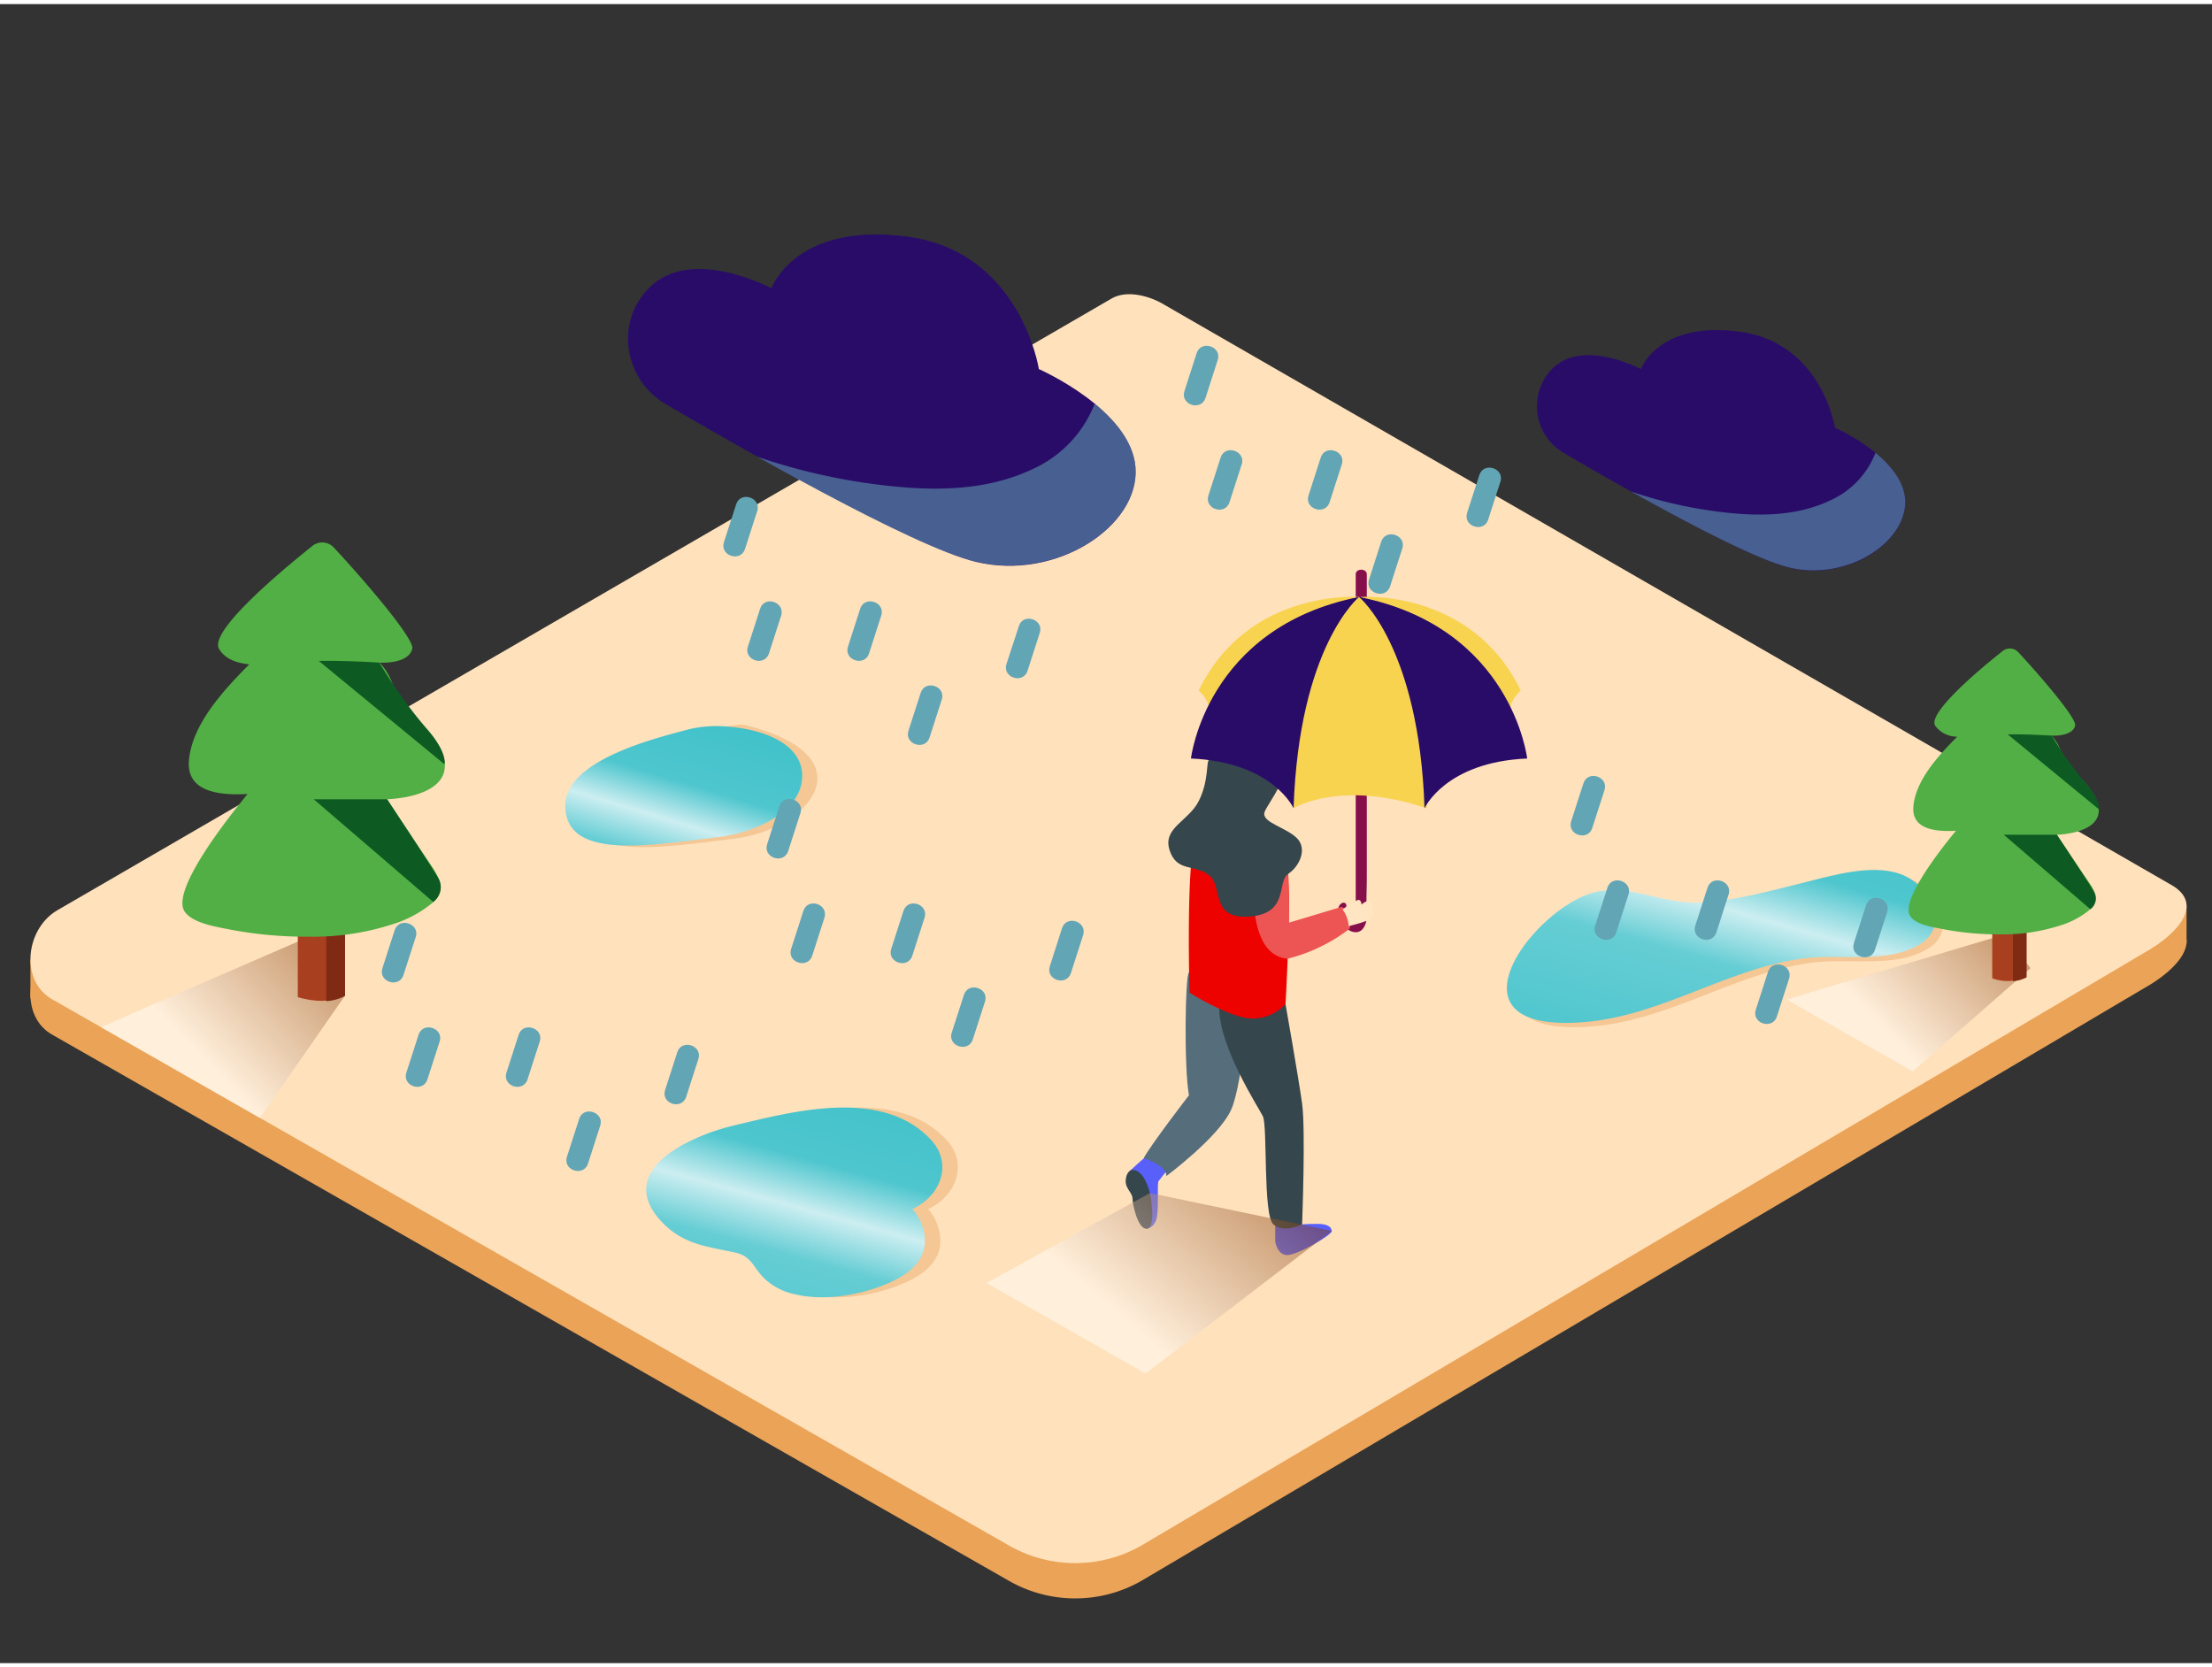 <svg xmlns="http://www.w3.org/2000/svg" xmlns:xlink="http://www.w3.org/1999/xlink" viewBox="0 0 400 300" width="406" height="306" class="illustration styles_illustrationTablet__1DWOa"><rect x="0" y="0" width="400" height="300" fill="#333333" stroke="none"/><defs><linearGradient id="linear-gradient" x1="149.68" y1="191.44" x2="131.48" y2="257.35" gradientUnits="userSpaceOnUse"><stop offset="0" stop-color="#3fc1c9"></stop><stop offset="0.26" stop-color="#4fc6ce"></stop><stop offset="0.39" stop-color="#cceef1"></stop><stop offset="0.52" stop-color="#65cdd4"></stop><stop offset="1" stop-color="#3fc1c9"></stop></linearGradient><linearGradient id="linear-gradient-2" x1="321.22" y1="135.86" x2="300.96" y2="208.03" xlink:href="#linear-gradient"></linearGradient><linearGradient id="linear-gradient-3" x1="128.26" y1="127.04" x2="112.11" y2="180.35" xlink:href="#linear-gradient"></linearGradient><linearGradient id="linear-gradient-4" x1="59.44" y1="167.37" x2="35.96" y2="190" gradientUnits="userSpaceOnUse"><stop offset="0" stop-color="#78b46a"></stop><stop offset="0.03" stop-color="#7f3500"></stop><stop offset="1" stop-color="#fff"></stop></linearGradient><linearGradient id="linear-gradient-5" x1="226.18" y1="207.19" x2="201.31" y2="236.29" xlink:href="#linear-gradient-4"></linearGradient><linearGradient id="linear-gradient-6" x1="360.96" y1="161.92" x2="338.64" y2="183.43" xlink:href="#linear-gradient-4"></linearGradient></defs><title>ZZZ</title><g style="isolation: isolate;"><g id="Layer_2" data-name="Layer 2"><polygon points="395.4 169.88 395.4 163.14 390.7 165.36 395.4 169.88" fill="#eaa357"></polygon><polygon points="5.5 172.82 5.5 179.83 10.49 175.62 5.5 172.82" fill="#eaa357"></polygon><path d="M206.23,285.22,387.82,177.9c5.78-3.25,10.74-8.58,5.1-12.07L210.68,60.8c-2.73-1.69-6.89-2.8-9.67-1.19L10.39,170.24c-5.78,3.36-6.82,12.73-1,16.09l172.94,98.72A24.15,24.15,0,0,0,206.23,285.22Z" fill="#eaa357"></path><path d="M206.23,278.84,387.82,171.51c5.78-3.25,10.74-8.58,5.1-12.07l-182.25-105c-2.73-1.69-6.89-2.8-9.67-1.19L10.39,163.85c-5.78,3.36-6.82,12.73-1,16.09l172.94,98.72A24.15,24.15,0,0,0,206.23,278.84Z" fill="#ffe1bc"></path><path d="M120.33,72.31c-7.17-4.21-9.06-14-3.62-20.26q.29-.33.6-.66c7.59-7.85,22.19,0,22.19,0s4.24-12,24.52-9.35C184.62,44.76,187.86,66,187.86,66s16.76,7.35,17.48,17.86-14.28,20.5-28.87,17C164.9,98.05,133.05,79.77,120.33,72.31Z" fill="#290C68"></path><path d="M205.34,83.83c-.32-4.58-3.68-8.56-7.37-11.6a21.56,21.56,0,0,1-11.21,11.84c-8.64,4.13-18.48,4-27.78,2.85a109.64,109.64,0,0,1-22-5.05c14.25,8,31.56,17.06,39.44,18.95C191.07,104.33,206.07,94.34,205.34,83.83Z" fill="#62a5b5" opacity="0.54"></path><path d="M247.16,164.44c-.14-2.14,0-4.3,0-6.44V103.1c0-1.09-2-1.09-2,0v58.58c0,.66.31,3.62-.32,3.87a.85.85,0,0,1-.87-.22,1.72,1.72,0,0,1-.43-.83,3.59,3.59,0,0,1-.09-1.2.92.92,0,0,0-.06-.59.55.55,0,0,0-.57-.2,1.25,1.25,0,0,0-.79,1.4,4.2,4.2,0,0,0,2.19,3.71C246.49,168.56,247.28,166.15,247.16,164.44Z" fill="#860e4b"></path><path d="M207.33,221.46s1.55-.12,1.89-2.22,0-6,.28-6.39,2-2.54,2-2.54-3.73-2.19-4.21-1.92-3,2.62-3,2.62" fill="#5960f9"></path><path d="M204.79,210.81c-.39,0-1.15.46-1.23,1.92s1.23,2.23,1.23,3.23.92,5.52,2.54,5.49.92-5.18.62-6.42S206.67,210.8,204.79,210.81Z" fill="#35464d"></path><path d="M230.6,219.51v4.21s.29,2.39,2.1,2.49,8.12-3.63,8.12-4.3-.57-1.34-2.58-1.34-3.39.13-3.39.13" fill="#5960f9"></path><path d="M215,175.16c-.67.14-.93,17,0,22.16,0,0-6.63,8.59-8.18,11.34,0,0,4.22,1.37,4.09,3.27,0,0,9.52-7.09,11.72-12s3.27-21.58,3.27-21.58S219.77,174.13,215,175.16Z" fill="#566d7c"></path><path d="M232.46,180.82s2.34,13.23,3,18,0,21.83,0,21.83-3.32,1.72-5.21,0-1-17.8-1.89-19.55-7.85-12.48-7.88-19.49S232.46,180.82,232.46,180.82Z" fill="#35464d"></path><path d="M215.1,178.76s-.69-24.58,1.2-28.19,14.78-1,16.16,3.09,0,27.16,0,27.16a8,8,0,0,1-6.7,2.58C221.63,182.88,215.1,178.76,215.1,178.76Z" fill="#ed0200"></path><path d="M226.79,158s-1.45,14,6.06,14.62A30.56,30.56,0,0,0,244,167.24a3.23,3.23,0,0,0-1.37-4l-9.53,2.86-.19-9.76s-.25-3.25-2.66-3.07S226.79,158,226.79,158Z" fill="#ed5454"></path><path d="M218.6,136.69c-.47.28,0,3.8-1.83,7.43s-6.56,4.83-5.28,8.85,4.43,2.52,7.11,4.53.09,8,7.33,7.5,4.91-6.3,7-7.7,3.49-4.53,1.63-6.44-6.17-2.82-5.94-4.53,6.87-8.35,1.17-11.37S218.6,136.69,218.6,136.69Z" fill="#35464d"></path><path d="M245.76,107.21s-20.07-1.56-29,16.93c0,0,2.28,1.88,2,4.45" fill="#f8d34f"></path><path d="M246,107.21s20.07-1.56,29,16.93c0,0-2.28,1.88-2,4.45" fill="#f8d34f"></path><path d="M233.91,145.42s8.49-5.29,24.08,0c0,0,0-31.21-12.24-38.21,0,0-7.9,3.24-9.67,11.6S233.91,145.42,233.91,145.42Z" fill="#f8d34f"></path><path d="M245.76,107.21s-10.86,8.87-11.84,38.21c0,0-3.75-8.36-18.56-9C215.36,136.38,218.12,112.67,245.76,107.21Z" fill="#290C68"></path><path d="M245.76,107.21s10.86,8.87,11.84,38.21c0,0,3.75-8.36,18.56-9C276.16,136.38,273.4,112.67,245.76,107.21Z" fill="#290C68"></path><path d="M248,162.6c-.46-1-1.8.23-1.8.23s0-.92-.65-.83a14.44,14.44,0,0,0-2.77,1.72,5.62,5.62,0,0,1,1.1,3,25.08,25.08,0,0,0,3.75-1.14C248.34,165.18,248.42,163.59,248,162.6Z" fill="#ffe5c2"></path><path d="M171.23,205.47c-8.77-9.61-24.94-5.27-35.84-2.66-7.37,1.76-21.86,7.95-12.89,17.43,3.84,4.06,8.14,4.42,13.25,5.52,2.93.63,3.21,2.61,5.19,4.61a11.36,11.36,0,0,0,5.55,2.92c5,1.2,10.75.34,15.47-1.4,4.21-1.55,8.79-4.22,8-9.43a9.18,9.18,0,0,0-2.11-4.56c.48-.25,1-.51,1.4-.8C173.28,214.43,174.73,209.3,171.23,205.47Z" fill="#f4c795"></path><path d="M168.43,205.47c-8.77-9.61-24.94-5.27-35.84-2.66-7.37,1.76-21.86,7.95-12.89,17.43,3.84,4.06,8.14,4.42,13.25,5.52,2.93.63,3.21,2.61,5.19,4.61a11.36,11.36,0,0,0,5.55,2.92c5,1.2,10.75.34,15.47-1.4,4.21-1.55,8.79-4.22,8-9.43A9.18,9.18,0,0,0,165,217.9c.48-.25,1-.51,1.4-.8C170.48,214.43,171.93,209.3,168.43,205.47Z" fill="url(#linear-gradient)"></path><path d="M345.16,158.1c-5.35-1.93-12.55.33-17.74,1.6-6.1,1.5-12.22,3.25-18.64,3.55-7.26.34-13.48-4.1-20.51-1.35-10.43,4.08-24.39,23.24-3.42,23.11,15.65-.1,27.73-9.61,42.67-11.66,6.87-.94,15.56,1.14,21.44-2.76C354,167.22,350.5,160,345.16,158.1Z" fill="#f4c795"></path><path d="M343.68,157.32c-5.35-1.93-12.55.33-17.74,1.6-6.1,1.5-12.22,3.25-18.64,3.55-7.26.34-13.48-4.1-20.51-1.35-10.43,4.08-24.39,23.24-3.42,23.11,15.65-.1,27.73-9.61,42.67-11.66,6.87-.94,15.56,1.14,21.44-2.76C352.56,166.44,349,159.24,343.68,157.32Z" fill="url(#linear-gradient-2)"></path><path d="M134.62,130.33c-2.4-.6-30,5.76-29.63,15.23s14.81,6.94,28,5.32S157.66,136.09,134.62,130.33Z" fill="#f4c795"></path><path d="M131.79,130.67a22.26,22.26,0,0,0-7.05.42c-6,1.61-22.9,5.62-22.52,14.18.41,9.46,14.81,6.94,28,5.32,5.27-.65,14-3.86,14.78-10.13C145.78,134,138.31,131.19,131.79,130.67Z" fill="url(#linear-gradient-3)"></path><path d="M18.23,185l37.66-16.35,6.47,10.69L47,201.43Z" opacity="0.46" fill="url(#linear-gradient-4)" style="mix-blend-mode: multiply;"></path><path d="M62.36,179.24V140.13H53.85v39.45C56.79,180.44,59.89,180.57,62.36,179.24Z" fill="#a83f1e"></path><path d="M59,140.24V180.3a8.57,8.57,0,0,0,3.39-.94V140.24Z" fill="#7f2b14"></path><path d="M70,143.79c5.3-.26,12.08-2.16,10.09-8.06-1.17-3.49-4.78-6.56-7.09-9.33s-1.8-4.62-4.37-7.32c2.19.09,5.38-.32,5.92-2.5.47-1.9-9.76-13.58-14.19-18.31A2.83,2.83,0,0,0,56.47,98c-5.27,4.2-18.74,15.37-16.86,18.59,1.13,1.94,3.43,2.62,5.48,2.79-4.84,4.86-10.37,10.93-10.92,17.39-.49,5.61,5.25,6.36,10.6,6.07C41.07,147.34,31,160.13,33.33,164c1.21,2,5.1,2.73,7.4,3.18a73.51,73.51,0,0,0,15.17,1.46A46.72,46.72,0,0,0,71,166.39a21.12,21.12,0,0,0,7.36-4c2.35-2.21,1-4.57-.49-6.79C75.17,151.66,72.56,147.73,70,143.79Z" fill="#52af45"></path><path d="M68.59,119.08s-6.45-.42-10.94-.3l22.74,18.69s.61-2.17-3.41-6.62A91.5,91.5,0,0,1,68.59,119.08Z" fill="#0d5b23"></path><path d="M70,143.79H56.73l21.61,18.56a3.29,3.29,0,0,0,.95-4.27C77.84,155.56,70,143.79,70,143.79Z" fill="#0d5b23"></path><path d="M178.39,231.26,207.95,215l32.88,6.85-33.67,25.79Z" opacity="0.46" fill="url(#linear-gradient-5)" style="mix-blend-mode: multiply;"></path><path d="M323.06,180l39.44-11.76,4.69,6.1L345.88,193Z" opacity="0.46" fill="url(#linear-gradient-6)" style="mix-blend-mode: multiply;"></path><path d="M366.44,175.93V147.55h-6.18v28.62A8.26,8.26,0,0,0,366.44,175.93Z" fill="#a83f1e"></path><path d="M364,147.63v29.06a6.22,6.22,0,0,0,2.46-.69V147.63Z" fill="#7f2b14"></path><path d="M371.95,150.21c3.84-.19,8.76-1.57,7.32-5.85-.85-2.53-3.47-4.76-5.14-6.77s-1.3-3.35-3.17-5.31c1.59.07,3.9-.23,4.29-1.81.34-1.38-7.08-9.85-10.3-13.29a2.06,2.06,0,0,0-2.79-.2c-3.83,3-13.6,11.15-12.23,13.49a4.87,4.87,0,0,0,4,2c-3.51,3.52-7.52,7.93-7.93,12.62-.35,4.07,3.81,4.61,7.69,4.4-2.68,3.26-10,12.54-8.3,15.36.88,1.49,3.7,2,5.37,2.31a53.33,53.33,0,0,0,11,1.06,33.9,33.9,0,0,0,10.94-1.65,15.33,15.33,0,0,0,5.34-2.93c1.71-1.61.75-3.31-.35-4.93C375.73,155.92,373.84,153.06,371.95,150.21Z" fill="#52af45"></path><path d="M371,132.28s-4.68-.3-7.94-.22l16.5,13.56s.44-1.58-2.48-4.8A66.39,66.39,0,0,1,371,132.28Z" fill="#0d5b23"></path><path d="M371.95,150.21h-9.6L378,163.67a2.39,2.39,0,0,0,.69-3.1C377.67,158.74,371.95,150.21,371.95,150.21Z" fill="#0d5b23"></path><path d="M282.82,81.19a9.75,9.75,0,0,1-2.63-14.7l.44-.48c5.51-5.69,16.1,0,16.1,0s3.08-8.72,17.79-6.78c14.94,2,17.29,17.36,17.29,17.36s12.16,5.33,12.68,13-10.36,14.87-20.95,12.33C315.16,99.86,292.05,86.6,282.82,81.19Z" fill="#290C68"></path><path d="M344.5,89.55c-.23-3.32-2.67-6.21-5.35-8.41A15.64,15.64,0,0,1,331,89.73c-6.27,3-13.4,2.92-20.15,2.07a79.54,79.54,0,0,1-15.93-3.67c10.34,5.78,22.89,12.37,28.61,13.75C334.14,104.42,345,97.17,344.5,89.55Z" fill="#62a5b5" opacity="0.54"></path><path d="M155.55,109.34l-2.21,6.86c-.79,2.45,3,3.68,3.81,1.23l2.21-6.86C160.15,108.12,156.35,106.88,155.55,109.34Z" fill="#62a5b5"></path><path d="M133.12,90.45l-2.21,6.86c-.79,2.45,3,3.68,3.81,1.23l2.21-6.86C137.71,89.23,133.91,88,133.12,90.45Z" fill="#62a5b5"></path><path d="M137.45,109.34l-2.21,6.86c-.79,2.45,3,3.68,3.81,1.23l2.21-6.86C142,108.12,138.24,106.88,137.45,109.34Z" fill="#62a5b5"></path><path d="M166.49,124.54l-2.21,6.86c-.79,2.45,3,3.68,3.81,1.23l2.21-6.86C171.09,123.32,167.29,122.09,166.49,124.54Z" fill="#62a5b5"></path><path d="M184.24,112.49,182,119.34c-.79,2.45,3,3.68,3.81,1.23l2.21-6.86C188.83,111.26,185,110,184.24,112.49Z" fill="#62a5b5"></path><path d="M238.83,82l-2.21,6.86c-.79,2.45,3,3.68,3.81,1.23l2.21-6.86C243.43,80.79,239.62,79.55,238.83,82Z" fill="#62a5b5"></path><path d="M216.39,63.13,214.18,70c-.79,2.45,3,3.68,3.81,1.23l2.21-6.86C221,61.9,217.19,60.67,216.39,63.13Z" fill="#62a5b5"></path><path d="M220.73,82l-2.21,6.86c-.79,2.45,3,3.68,3.81,1.23l2.21-6.86C225.33,80.79,221.52,79.55,220.73,82Z" fill="#62a5b5"></path><path d="M249.77,97.21l-2.21,6.86c-.79,2.45,3,3.68,3.81,1.23l2.21-6.86C254.37,96,250.56,94.76,249.77,97.21Z" fill="#62a5b5"></path><path d="M267.51,85.16,265.3,92c-.79,2.45,3,3.68,3.81,1.23l2.21-6.86C272.11,83.94,268.31,82.7,267.51,85.16Z" fill="#62a5b5"></path><path d="M308.77,159.79l-2.21,6.86c-.79,2.45,3,3.68,3.81,1.23l2.21-6.86C313.37,158.57,309.56,157.34,308.77,159.79Z" fill="#62a5b5"></path><path d="M286.33,140.91l-2.21,6.86c-.79,2.45,3,3.68,3.81,1.23l2.21-6.86C290.93,139.69,287.13,138.45,286.33,140.91Z" fill="#62a5b5"></path><path d="M290.67,159.79l-2.21,6.86c-.79,2.45,3,3.68,3.81,1.23l2.21-6.86C295.27,158.57,291.46,157.34,290.67,159.79Z" fill="#62a5b5"></path><path d="M319.71,175l-2.21,6.86c-.79,2.45,3,3.68,3.81,1.23l2.21-6.86C324.31,173.77,320.5,172.54,319.71,175Z" fill="#62a5b5"></path><path d="M337.45,162.94l-2.21,6.86c-.79,2.45,3,3.68,3.81,1.23l2.21-6.86C342.05,161.72,338.25,160.48,337.45,162.94Z" fill="#62a5b5"></path><path d="M163.37,164l-2.21,6.86c-.79,2.45,3,3.68,3.81,1.23l2.21-6.86C168,162.73,164.16,161.5,163.37,164Z" fill="#62a5b5"></path><path d="M140.93,145.07l-2.21,6.86c-.79,2.45,3,3.68,3.81,1.23l2.21-6.86C145.53,143.85,141.73,142.61,140.93,145.07Z" fill="#62a5b5"></path><path d="M145.27,164l-2.21,6.86c-.79,2.45,3,3.68,3.81,1.23l2.21-6.86C149.87,162.73,146.06,161.5,145.27,164Z" fill="#62a5b5"></path><path d="M174.31,179.16,172.1,186c-.79,2.45,3,3.68,3.81,1.23l2.21-6.86C178.91,177.93,175.1,176.7,174.31,179.16Z" fill="#62a5b5"></path><path d="M192.05,167.1,189.84,174c-.79,2.45,3,3.68,3.81,1.23l2.21-6.86C196.65,165.88,192.85,164.64,192.05,167.1Z" fill="#62a5b5"></path><path d="M93.79,186.37l-2.21,6.86c-.79,2.45,3,3.68,3.81,1.23l2.21-6.86C98.39,185.15,94.59,183.92,93.79,186.37Z" fill="#62a5b5"></path><path d="M71.36,167.49l-2.21,6.86c-.79,2.45,3,3.68,3.81,1.23l2.21-6.86C76,166.27,72.15,165,71.36,167.49Z" fill="#62a5b5"></path><path d="M75.69,186.37l-2.21,6.86c-.79,2.45,3,3.68,3.81,1.23l2.21-6.86C80.29,185.15,76.48,183.92,75.69,186.37Z" fill="#62a5b5"></path><path d="M104.73,201.58l-2.21,6.86c-.79,2.45,3,3.68,3.81,1.23l2.21-6.86C109.33,200.36,105.52,199.13,104.73,201.58Z" fill="#62a5b5"></path><path d="M122.48,189.52l-2.21,6.86c-.79,2.45,3,3.68,3.81,1.23l2.21-6.86C127.07,188.3,123.27,187.07,122.48,189.52Z" fill="#62a5b5"></path></g></g></svg>